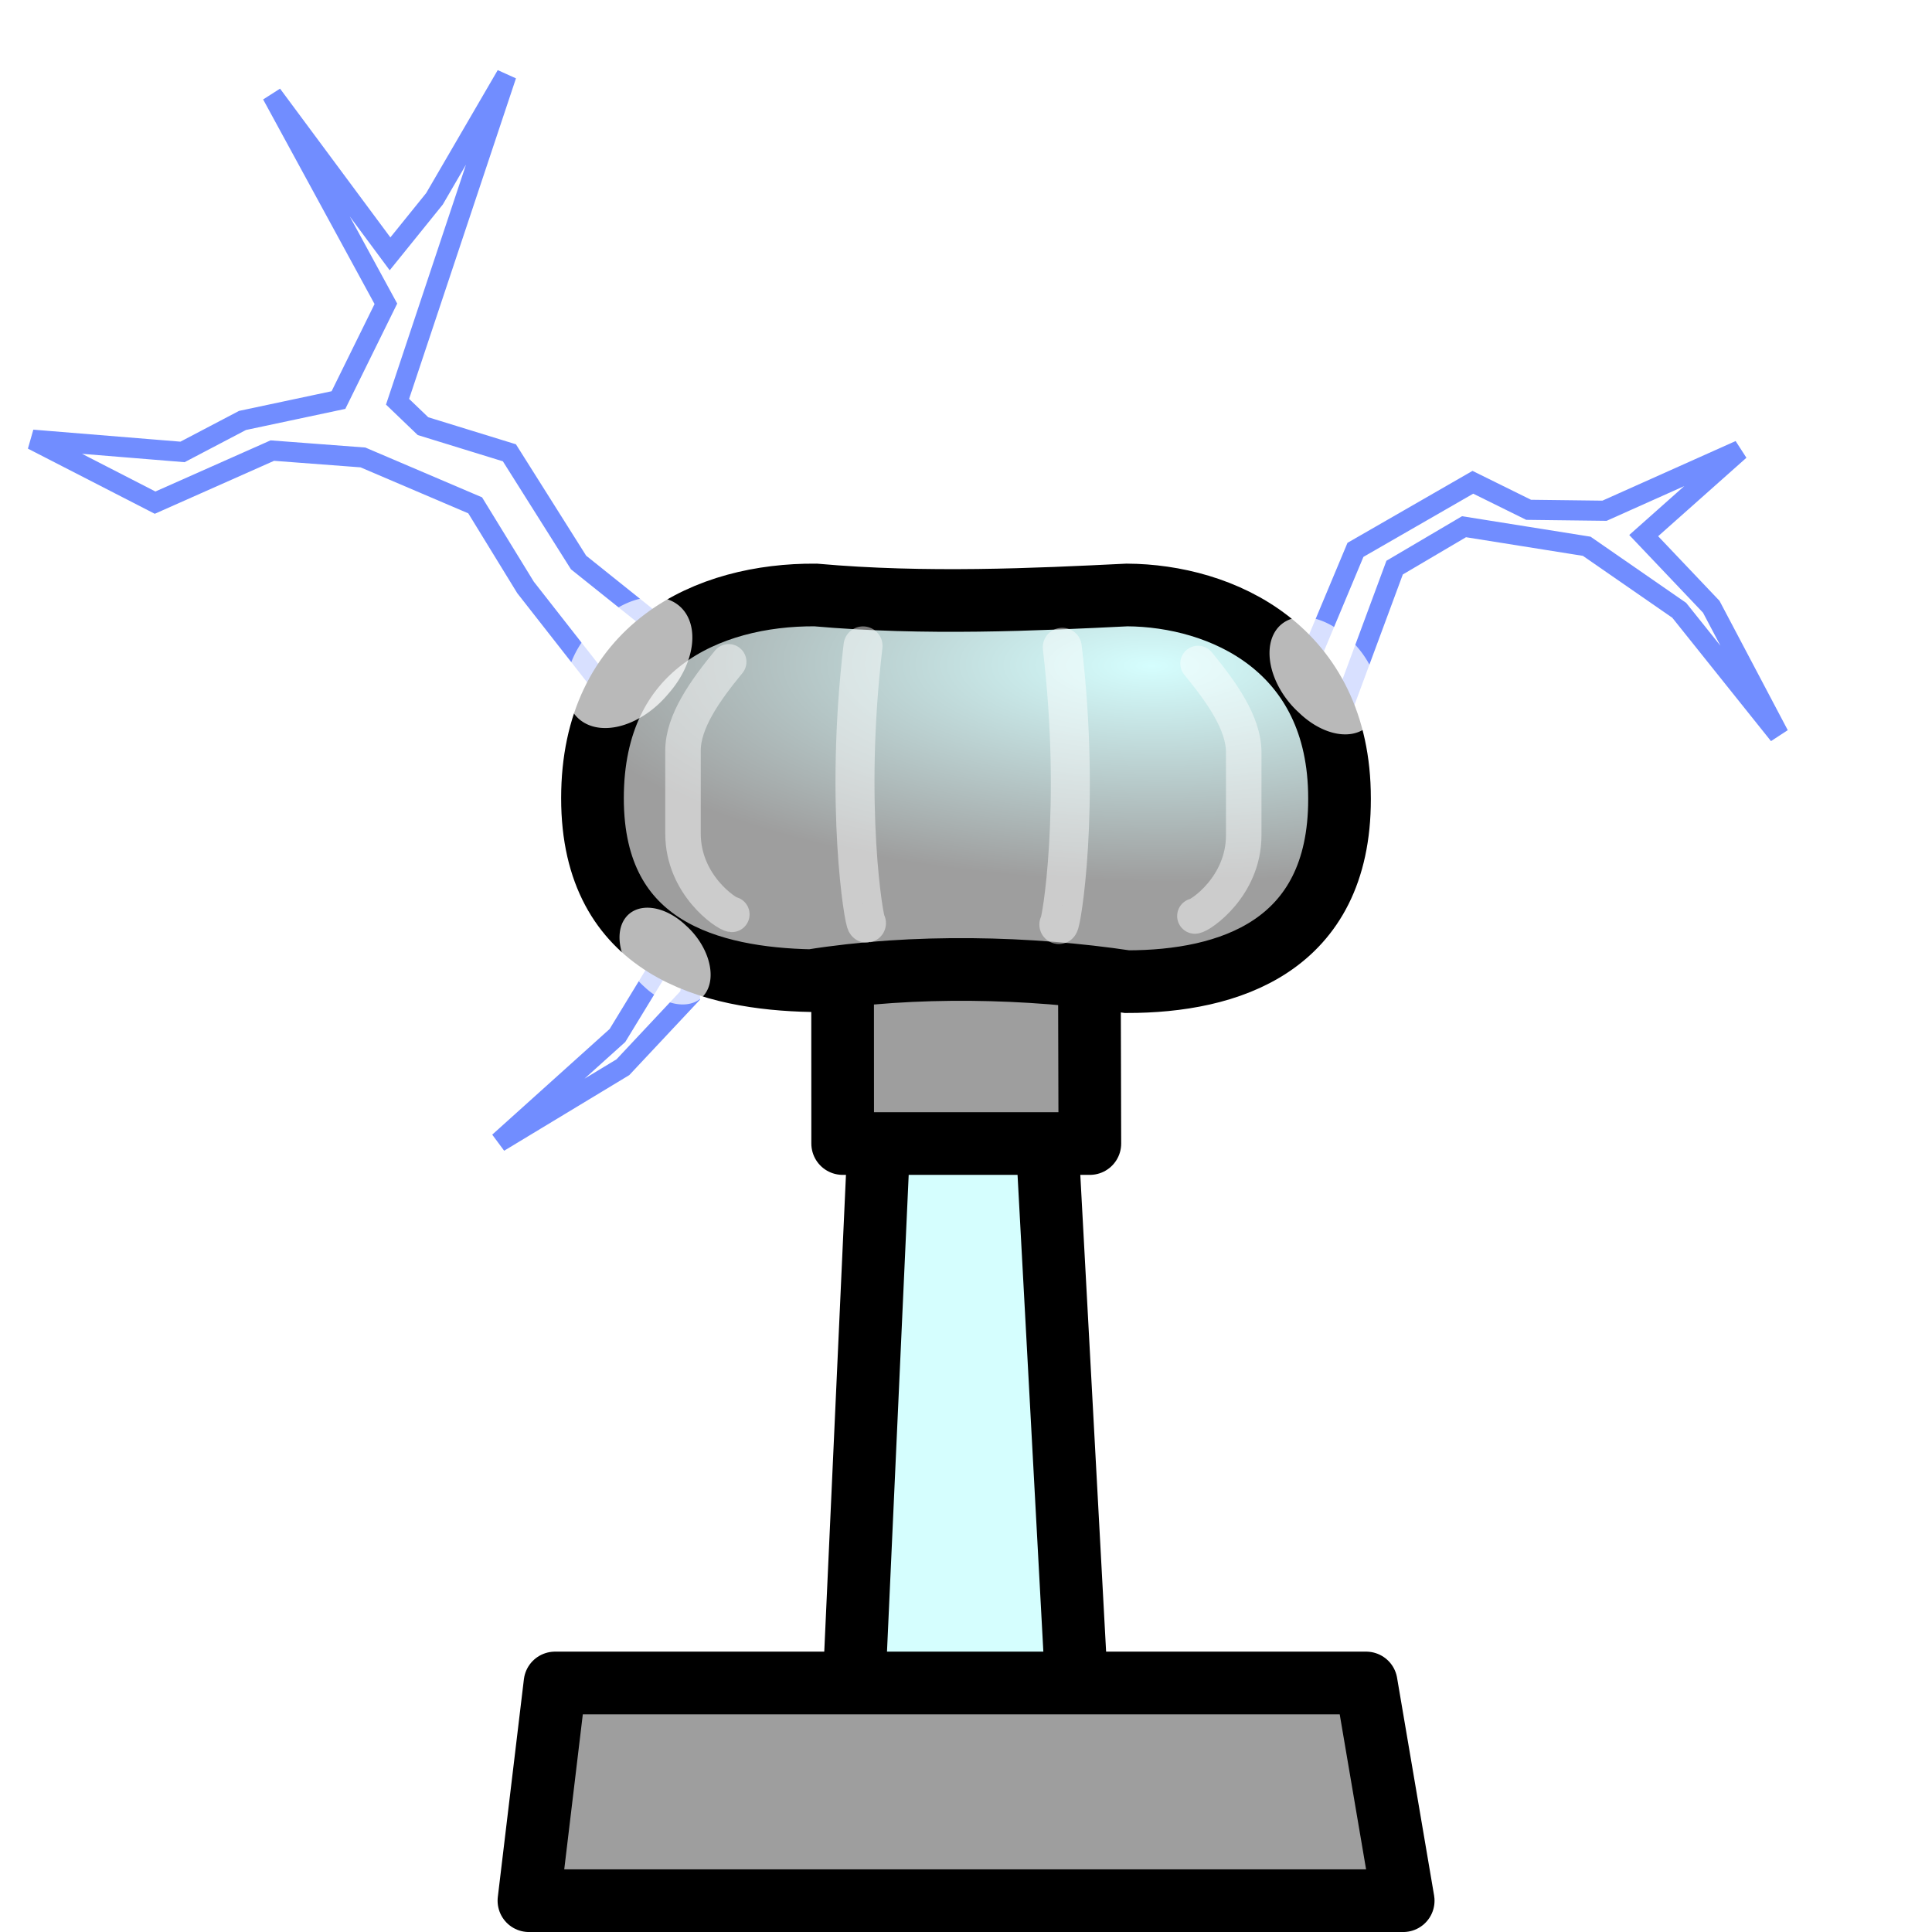 <?xml version="1.0" encoding="UTF-8" standalone="no"?>
<!-- Created with Inkscape (http://www.inkscape.org/) -->

<svg
   xmlns:dc="http://purl.org/dc/elements/1.1/"
   xmlns:cc="http://creativecommons.org/ns#"
   xmlns:rdf="http://www.w3.org/1999/02/22-rdf-syntax-ns#"
   xmlns:svg="http://www.w3.org/2000/svg"
   xmlns="http://www.w3.org/2000/svg"
   xmlns:xlink="http://www.w3.org/1999/xlink"
   xmlns:sodipodi="http://sodipodi.sourceforge.net/DTD/sodipodi-0.dtd"
   xmlns:inkscape="http://www.inkscape.org/namespaces/inkscape"
   width="48"
   height="48"
   id="svg2"
   version="1.1"
   inkscape:version="0.48.2 r9819"
   sodipodi:docname="tesla-coil-lightning-01.svg"
   inkscape:export-filename="/home/guillaume/Documents/gamers associate/labo break/base/items/png120/tesla-coil-lightning-01.png"
   inkscape:export-xdpi="120"
   inkscape:export-ydpi="120">
  <defs
     id="defs4">
    <linearGradient
       id="linearGradient3837">
      <stop
         id="stop3839"
         offset="0"
         style="stop-color:#d5fefe;stop-opacity:1;" />
      <stop
         id="stop3841"
         offset="1"
         style="stop-color:#9e9e9e;stop-opacity:1;" />
    </linearGradient>
    <radialGradient
       gradientUnits="userSpaceOnUse"
       gradientTransform="matrix(0.704,0.022,-0.042,1.319,5.553,-6.541)"
       r="8.289"
       fy="14.08"
       fx="17.373"
       cy="14.08"
       cx="17.373"
       id="radialGradient3175"
       xlink:href="#linearGradient3169"
       inkscape:collect="always" />
    <inkscape:perspective
       id="perspective10"
       inkscape:persp3d-origin="372.04724 : 350.78739 : 1"
       inkscape:vp_z="744.09448 : 526.18109 : 1"
       inkscape:vp_y="0 : 1000 : 0"
       inkscape:vp_x="0 : 526.18109 : 1"
       sodipodi:type="inkscape:persp3d" />
    <linearGradient
       id="linearGradient3169">
      <stop
         id="stop3171"
         offset="0"
         style="stop-color:#ffffff;stop-opacity:1;" />
      <stop
         id="stop3173"
         offset="1"
         style="stop-color:#00aa36;stop-opacity:1;" />
    </linearGradient>
    <radialGradient
       gradientUnits="userSpaceOnUse"
       gradientTransform="matrix(0.704,0.022,-0.042,1.319,5.553,-6.541)"
       r="8.289"
       fy="14.08"
       fx="17.373"
       cy="14.08"
       cx="17.373"
       id="radialGradient3175-2"
       xlink:href="#linearGradient3169-1"
       inkscape:collect="always" />
    <inkscape:perspective
       id="perspective10-7"
       inkscape:persp3d-origin="372.04724 : 350.78739 : 1"
       inkscape:vp_z="744.09448 : 526.18109 : 1"
       inkscape:vp_y="0 : 1000 : 0"
       inkscape:vp_x="0 : 526.18109 : 1"
       sodipodi:type="inkscape:persp3d" />
    <linearGradient
       id="linearGradient3169-1">
      <stop
         id="stop3171-7"
         offset="0"
         style="stop-color:#ffffff;stop-opacity:1;" />
      <stop
         id="stop3173-2"
         offset="1"
         style="stop-color:#00aa36;stop-opacity:1;" />
    </linearGradient>
    <radialGradient
       inkscape:collect="always"
       xlink:href="#linearGradient3837-3"
       id="radialGradient3843"
       cx="28.348"
       cy="14.601"
       fx="28.348"
       fy="14.601"
       r="18.573"
       gradientTransform="matrix(0.999,-0.003,0.002,0.57,-0.006,7.047)"
       gradientUnits="userSpaceOnUse" />
    <linearGradient
       id="linearGradient3837-3">
      <stop
         style="stop-color:#d5fefe;stop-opacity:1;"
         offset="0"
         id="stop3839-5" />
      <stop
         style="stop-color:#9e9e9e;stop-opacity:1;"
         offset="1"
         id="stop3841-6" />
    </linearGradient>
    <radialGradient
       r="18.573"
       fy="14.601"
       fx="28.348"
       cy="14.601"
       cx="28.348"
       gradientTransform="matrix(0.999,-0.003,0.002,0.57,-0.006,7.047)"
       gradientUnits="userSpaceOnUse"
       id="radialGradient3774-6"
       xlink:href="#linearGradient3837-3-1"
       inkscape:collect="always" />
    <linearGradient
       id="linearGradient3837-3-1">
      <stop
         style="stop-color:#d5fefe;stop-opacity:1;"
         offset="0"
         id="stop3839-5-3" />
      <stop
         style="stop-color:#9e9e9e;stop-opacity:1;"
         offset="1"
         id="stop3841-6-7" />
    </linearGradient>
    <radialGradient
       inkscape:collect="always"
       xlink:href="#linearGradient3837-3-1"
       id="radialGradient3956"
       gradientUnits="userSpaceOnUse"
       gradientTransform="matrix(0.809,0.006,-0.002,0.289,-3.496,1013.061)"
       cx="32.321"
       cy="19.548"
       fx="32.321"
       fy="19.548"
       r="18.573" />
    <radialGradient
       gradientUnits="userSpaceOnUse"
       gradientTransform="matrix(0.704,0.022,-0.042,1.319,5.553,-6.541)"
       r="8.289"
       fy="14.08"
       fx="17.373"
       cy="14.08"
       cx="17.373"
       id="radialGradient3175-6"
       xlink:href="#linearGradient3169-3"
       inkscape:collect="always" />
    <inkscape:perspective
       id="perspective10-8"
       inkscape:persp3d-origin="372.04724 : 350.78739 : 1"
       inkscape:vp_z="744.09448 : 526.18109 : 1"
       inkscape:vp_y="0 : 1000 : 0"
       inkscape:vp_x="0 : 526.18109 : 1"
       sodipodi:type="inkscape:persp3d" />
    <linearGradient
       id="linearGradient3169-3">
      <stop
         id="stop3171-8"
         offset="0"
         style="stop-color:#ffffff;stop-opacity:1;" />
      <stop
         id="stop3173-5"
         offset="1"
         style="stop-color:#00aa36;stop-opacity:1;" />
    </linearGradient>
    <radialGradient
       inkscape:collect="always"
       xlink:href="#linearGradient3169-3"
       id="radialGradient4015"
       gradientUnits="userSpaceOnUse"
       gradientTransform="matrix(0.704,0.022,-0.042,1.319,5.553,-6.541)"
       cx="17.373"
       cy="14.08"
       fx="17.373"
       fy="14.08"
       r="8.289" />
    <radialGradient
       inkscape:collect="always"
       xlink:href="#linearGradient3837-3-1"
       id="radialGradient3047"
       gradientUnits="userSpaceOnUse"
       gradientTransform="matrix(0.809,0.006,-0.002,0.289,2.504,1015.061)"
       cx="32.321"
       cy="19.548"
       fx="32.321"
       fy="19.548"
       r="18.573" />
    <filter
       inkscape:collect="always"
       id="filter3848">
      <feGaussianBlur
         inkscape:collect="always"
         stdDeviation="0.049"
         id="feGaussianBlur3850" />
    </filter>
    <filter
       color-interpolation-filters="sRGB"
       inkscape:collect="always"
       id="filter3848-5">
      <feGaussianBlur
         inkscape:collect="always"
         stdDeviation="0.049"
         id="feGaussianBlur3850-5" />
    </filter>
    <filter
       color-interpolation-filters="sRGB"
       inkscape:collect="always"
       id="filter3848-3">
      <feGaussianBlur
         inkscape:collect="always"
         stdDeviation="0.049"
         id="feGaussianBlur3850-8" />
    </filter>
  </defs>
  <sodipodi:namedview
     id="base"
     pagecolor="#ffffff"
     bordercolor="#666666"
     borderopacity="1.0"
     inkscape:pageopacity="0.0"
     inkscape:pageshadow="2"
     inkscape:zoom="22.111111"
     inkscape:cx="-0.12601569"
     inkscape:cy="37.122025"
     inkscape:document-units="px"
     inkscape:current-layer="layer1"
     showgrid="false"
     inkscape:window-width="1280"
     inkscape:window-height="776"
     inkscape:window-x="0"
     inkscape:window-y="24"
     inkscape:window-maximized="1"
     showguides="true"
     inkscape:guide-bbox="true" />
  <g
     inkscape:label="Calque 1"
     inkscape:groupmode="layer"
     id="layer1"
     transform="translate(0,-1004.362)">
    <path
       style="color:#000000;fill:#d5fefe;fill-opacity:1;fill-rule:nonzero;stroke:#000000;stroke-width:1.557;stroke-linecap:round;stroke-linejoin:round;stroke-miterlimit:4;stroke-opacity:1;stroke-dasharray:none;marker:none;visibility:visible;display:inline;overflow:visible;enable-background:accumulate"
       d="m 22.031,1028.406 3.75,-0.016 1.171,21.639 -5.905,0 z"
       id="rect3804"
       inkscape:connector-curvature="0"
       sodipodi:nodetypes="ccccc" />
    <path
       style="fill:#ffffff;fill-opacity:1;stroke:#718dff;stroke-width:0.5;stroke-linecap:square;stroke-linejoin:miter;stroke-miterlimit:4;stroke-opacity:1;stroke-dasharray:none;filter:url(#filter3848-3)"
       d="m 15.159,1030.751 1.679,1.768 1.679,3.182 -2.475,-3.094 -2.298,-1.591 c 1.369,-1.691 0.043,-0.462 1.414,-0.265 z"
       id="path3058-9"
       inkscape:connector-curvature="0"
       sodipodi:nodetypes="cccccc"
       transform="matrix(0.058,0.998,-0.998,0.058,1044.952,954.187)" />
    <path
       style="color:#000000;fill:#9e9e9e;fill-opacity:1;fill-rule:nonzero;stroke:#000000;stroke-width:1.557;stroke-linecap:round;stroke-linejoin:round;stroke-miterlimit:4;stroke-opacity:1;stroke-dasharray:none;marker:none;visibility:visible;display:inline;overflow:visible;enable-background:accumulate"
       d="m 20.934,1028.311 6.131,0 0.012,4.462 -6.141,0 z"
       id="rect3783-8-9"
       inkscape:connector-curvature="0"
       sodipodi:nodetypes="ccccc" />
    <path
       style="color:#000000;fill:#9e9e9e;fill-opacity:1;fill-rule:nonzero;stroke:#000000;stroke-width:1.557;stroke-linecap:round;stroke-linejoin:round;stroke-miterlimit:4;stroke-opacity:1;stroke-dasharray:none;marker:none;visibility:visible;display:inline;overflow:visible;enable-background:accumulate"
       d="m 13.789,1046.175 20.153,0 0.92,5.409 -21.721,0 z"
       id="rect3783-8"
       inkscape:connector-curvature="0"
       sodipodi:nodetypes="ccccc" />
    <path
       style="fill:#ffffff;fill-opacity:1;stroke:#718dff;stroke-width:0.5;stroke-linecap:square;stroke-linejoin:miter;stroke-miterlimit:4;stroke-opacity:1;stroke-dasharray:none;filter:url(#filter3848)"
       d="m 32.085,1021.824 1.591,-3.801 2.917,-1.679 1.385,0.684 1.886,0.023 3.359,-1.503 -2.386,2.121 1.679,1.768 1.679,3.182 -2.475,-3.094 -2.298,-1.591 -3.049,-0.486 -1.724,1.016 -1.768,4.773 z"
       id="path3058"
       inkscape:connector-curvature="0"
       sodipodi:nodetypes="ccccccccccccccc" />
    <path
       style="fill:#ffffff;fill-opacity:1;stroke:#718dff;stroke-width:0.5;stroke-linecap:square;stroke-linejoin:miter;stroke-miterlimit:4;stroke-opacity:1;stroke-dasharray:none;filter:url(#filter3848-5)"
       d="m -2.828,1016.735 1.146,-0.084 2.478,-0.181 2.96,-1.274 2.145,0.67 0.865,-0.142 2.365,-8.222 -0.266,3.545 0.136,1.753 4.659,-1.6 -5.277,2.682 -0.383,2.639 1.679,1.768 0.786,1.489 3.245,1.86 -3.397,-0.435 -1.669,-2.716 -1.953,-1.135 -2.973,-0.598 -2.187,0.973 -3.624,1.139 z"
       id="path3058-4"
       inkscape:connector-curvature="0"
       sodipodi:nodetypes="cccccccccccccccccccccc"
       transform="matrix(-0.824,-0.566,-0.566,0.824,590.352,181.216)" />
    <path
       style="color:#000000;fill:url(#radialGradient3047);fill-opacity:1;fill-rule:nonzero;stroke:#000000;stroke-width:1.557;stroke-miterlimit:4;stroke-opacity:1;stroke-dasharray:none;marker:none;visibility:visible;display:inline;overflow:visible;enable-background:accumulate"
       d="m 33.28,1024.22 c 0,3.668 -2.764,4.531 -5.278,4.531 -2.411,-0.361 -5.282,-0.436 -7.85,-0.025 -2.436,-0.051 -5.432,-0.759 -5.432,-4.531 0,-3.786 2.878,-5.069 5.541,-5.051 2.73,0.242 5.463,0.112 7.741,0 2.328,0.014 5.278,1.305 5.278,5.051 z"
       id="path2996-7"
       inkscape:connector-curvature="0"
       sodipodi:nodetypes="sccsccss" />
    <path
       style="fill:none;stroke:#ffffff;stroke-width:0.969px;stroke-linecap:round;stroke-linejoin:miter;stroke-opacity:0.471"
       d="m 26.307,1027.332 c 0.057,0.011 0.555,-2.92 0.085,-6.888"
       id="path3865"
       inkscape:connector-curvature="0"
       sodipodi:nodetypes="cc" />
    <path
       style="fill:none;stroke:#ffffff;stroke-width:0.882px;stroke-linecap:round;stroke-linejoin:miter;stroke-opacity:0.471"
       d="m 29.687,1027.12 c 0.132,-0.01 1.213,-0.729 1.213,-2.007 0,-0.667 0,-1.354 0,-2.062 0,-0.718 -0.546,-1.488 -1.135,-2.205"
       id="path3865-0"
       inkscape:connector-curvature="0"
       sodipodi:nodetypes="cssc" />
    <path
       style="fill:none;stroke:#ffffff;stroke-width:0.969px;stroke-linecap:round;stroke-linejoin:miter;stroke-opacity:0.471"
       d="m 21.527,1027.297 c -0.057,0.011 -0.555,-2.92 -0.085,-6.888"
       id="path3865-9"
       inkscape:connector-curvature="0"
       sodipodi:nodetypes="cc" />
    <path
       style="fill:none;stroke:#ffffff;stroke-width:0.882px;stroke-linecap:round;stroke-linejoin:miter;stroke-opacity:0.471"
       d="m 18.182,1027.079 c -0.132,-0.01 -1.213,-0.729 -1.213,-2.007 0,-0.667 0,-1.354 0,-2.062 0,-0.718 0.546,-1.488 1.135,-2.205"
       id="path3865-0-1"
       inkscape:connector-curvature="0"
       sodipodi:nodetypes="cssc" />
    <path
       sodipodi:type="arc"
       style="opacity:0.724;color:#000000;fill:#ffffff;fill-opacity:1;fill-rule:nonzero;stroke:none;stroke-width:0.5;marker:none;visibility:visible;display:inline;overflow:visible;enable-background:accumulate"
       id="path3919"
       sodipodi:cx="14.473592"
       sodipodi:cy="17.461826"
       sodipodi:rx="1.524699"
       sodipodi:ry="1.3258252"
       d="m 15.998,17.462 a 1.525,1.326 0 1 1 -3.049,0 1.525,1.326 0 1 1 3.049,0 z"
       transform="matrix(0.631,0.514,-0.903,1.044,22.27,995.154)" />
    <path
       sodipodi:type="arc"
       style="opacity:0.724;color:#000000;fill:#ffffff;fill-opacity:1;fill-rule:nonzero;stroke:none;stroke-width:0.5;marker:none;visibility:visible;display:inline;overflow:visible;enable-background:accumulate"
       id="path3919-0"
       sodipodi:cx="14.473592"
       sodipodi:cy="17.461826"
       sodipodi:rx="1.524699"
       sodipodi:ry="1.3258252"
       d="m 15.998,17.462 a 1.525,1.326 0 1 1 -3.049,0 1.525,1.326 0 1 1 3.049,0 z"
       transform="matrix(-0.406,0.605,-0.884,-0.823,54.209,1026.765)" />
    <path
       sodipodi:type="arc"
       style="opacity:0.724;color:#000000;fill:#ffffff;fill-opacity:1;fill-rule:nonzero;stroke:none;stroke-width:0.5;marker:none;visibility:visible;display:inline;overflow:visible;enable-background:accumulate"
       id="path3919-0-6"
       sodipodi:cx="14.473592"
       sodipodi:cy="17.461826"
       sodipodi:rx="1.524699"
       sodipodi:ry="1.3258252"
       d="m 15.998,17.462 a 1.525,1.326 0 1 1 -3.049,0 1.525,1.326 0 1 1 3.049,0 z"
       transform="matrix(-0.339,0.499,-0.738,-0.679,34.317,1032.75)" />
  </g>
</svg>
